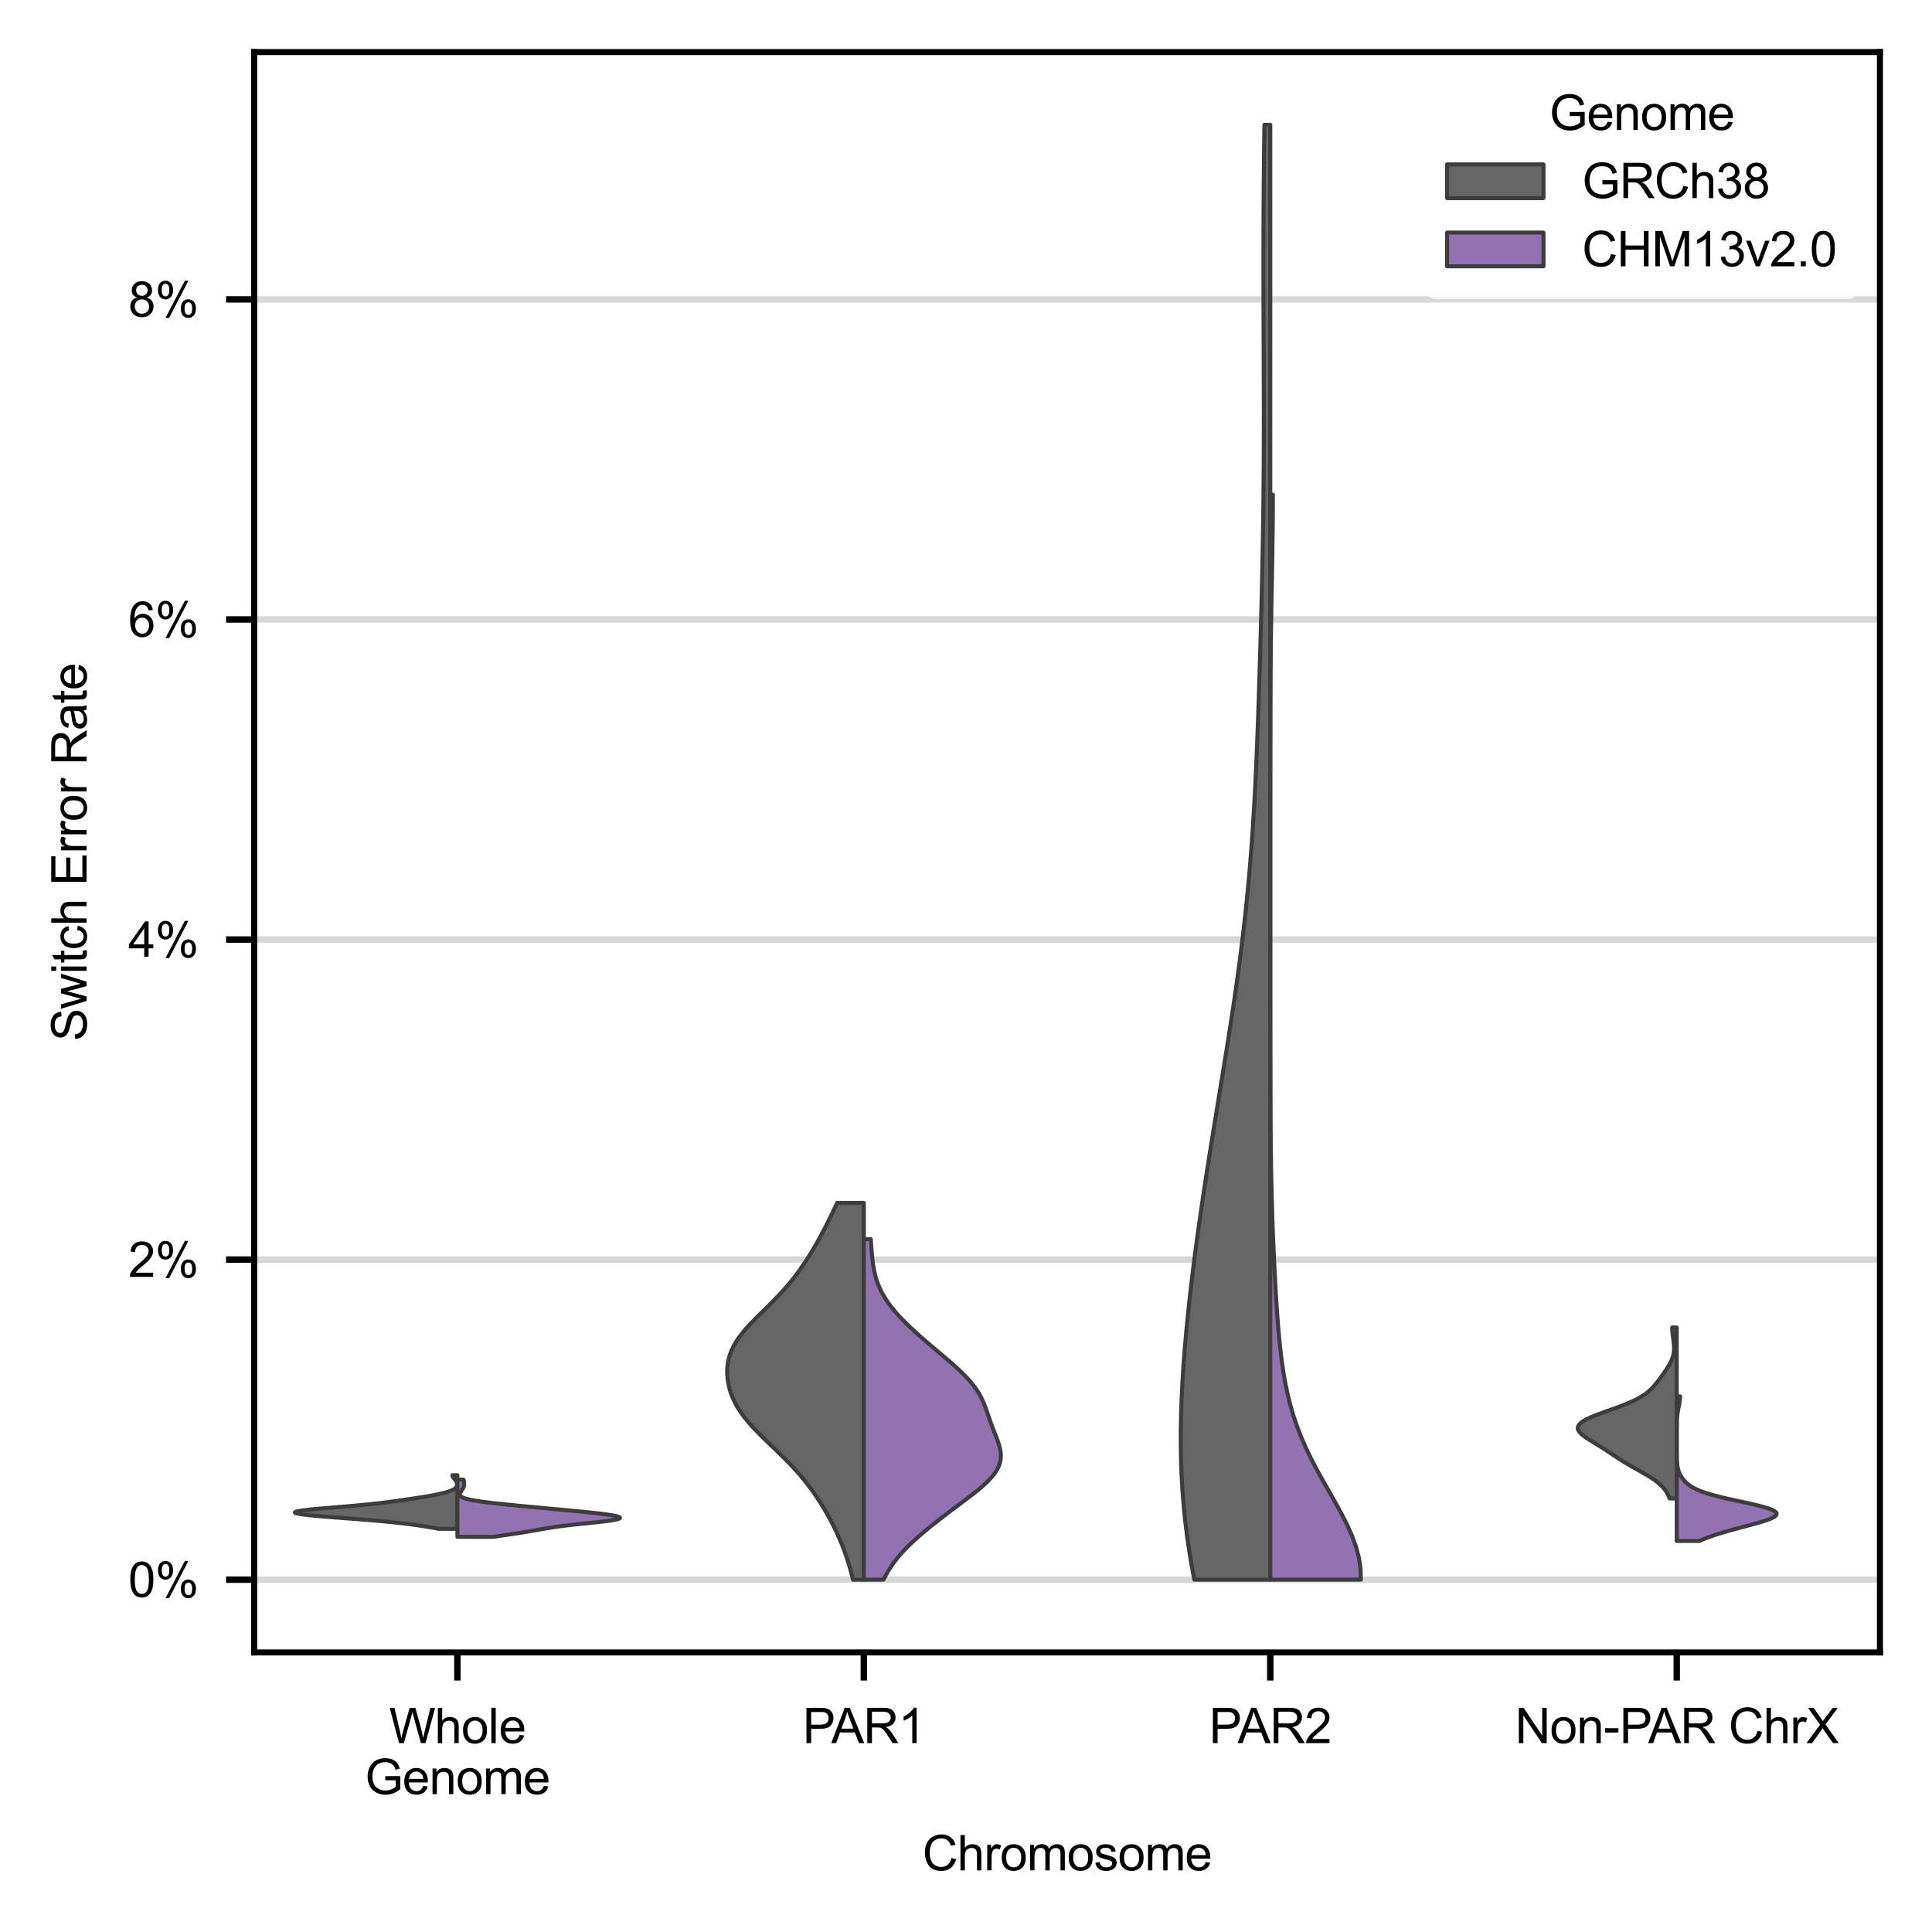 <?xml version="1.0" encoding="utf-8" standalone="no"?>
<!DOCTYPE svg PUBLIC "-//W3C//DTD SVG 1.1//EN"
  "http://www.w3.org/Graphics/SVG/1.1/DTD/svg11.dtd">
<svg xmlns:xlink="http://www.w3.org/1999/xlink" width="240.48pt" height="240.48pt" viewBox="0 0 240.48 240.48" xmlns="http://www.w3.org/2000/svg" version="1.1">
 <defs>
  <style type="text/css">*{stroke-linejoin: round; stroke-linecap: butt}</style>
 </defs>
 <g id="figure_1">
  <g id="patch_1">
   <path d="M 0 240.48 
L 240.48 240.48 
L 240.48 0 
L 0 0 
z
" style="fill: #ffffff"/>
  </g>
  <g id="axes_1">
   <g id="patch_2">
    <path d="M 31.639 205.679 
L 234 205.679 
L 234 6.48 
L 31.639 6.48 
z
" style="fill: #ffffff"/>
   </g>
   <g id="matplotlib.axis_1">
    <g id="xtick_1">
     <g id="line2d_1">
      <defs>
       <path id="m4fa3429783" d="M 0 0 
L 0 3.5 
" style="stroke: #000000; stroke-width: 0.8"/>
      </defs>
      <g>
       <use xlink:href="#m4fa3429783" x="56.934" y="205.679" style="stroke: #000000; stroke-width: 0.8"/>
      </g>
     </g>
     <g id="text_1">
      <!-- Whole -->
      <g transform="translate(48.431 216.974) scale(0.06 -0.06)">
       <defs>
        <path id="ArialMT-57" d="M 1294 0 
L 78 4581 
L 700 4581 
L 1397 1578 
Q 1509 1106 1591 641 
Q 1766 1375 1797 1488 
L 2669 4581 
L 3400 4581 
L 4056 2263 
Q 4303 1400 4413 641 
Q 4500 1075 4641 1638 
L 5359 4581 
L 5969 4581 
L 4713 0 
L 4128 0 
L 3163 3491 
Q 3041 3928 3019 4028 
Q 2947 3713 2884 3491 
L 1913 0 
L 1294 0 
z
" transform="scale(0.016)"/>
        <path id="ArialMT-68" d="M 422 0 
L 422 4581 
L 984 4581 
L 984 2938 
Q 1378 3394 1978 3394 
Q 2347 3394 2619 3248 
Q 2891 3103 3008 2847 
Q 3125 2591 3125 2103 
L 3125 0 
L 2563 0 
L 2563 2103 
Q 2563 2525 2380 2717 
Q 2197 2909 1863 2909 
Q 1613 2909 1392 2779 
Q 1172 2650 1078 2428 
Q 984 2206 984 1816 
L 984 0 
L 422 0 
z
" transform="scale(0.016)"/>
        <path id="ArialMT-6f" d="M 213 1659 
Q 213 2581 725 3025 
Q 1153 3394 1769 3394 
Q 2453 3394 2887 2945 
Q 3322 2497 3322 1706 
Q 3322 1066 3130 698 
Q 2938 331 2570 128 
Q 2203 -75 1769 -75 
Q 1072 -75 642 372 
Q 213 819 213 1659 
z
M 791 1659 
Q 791 1022 1069 705 
Q 1347 388 1769 388 
Q 2188 388 2466 706 
Q 2744 1025 2744 1678 
Q 2744 2294 2464 2611 
Q 2184 2928 1769 2928 
Q 1347 2928 1069 2612 
Q 791 2297 791 1659 
z
" transform="scale(0.016)"/>
        <path id="ArialMT-6c" d="M 409 0 
L 409 4581 
L 972 4581 
L 972 0 
L 409 0 
z
" transform="scale(0.016)"/>
        <path id="ArialMT-65" d="M 2694 1069 
L 3275 997 
Q 3138 488 2766 206 
Q 2394 -75 1816 -75 
Q 1088 -75 661 373 
Q 234 822 234 1631 
Q 234 2469 665 2931 
Q 1097 3394 1784 3394 
Q 2450 3394 2872 2941 
Q 3294 2488 3294 1666 
Q 3294 1616 3291 1516 
L 816 1516 
Q 847 969 1125 678 
Q 1403 388 1819 388 
Q 2128 388 2347 550 
Q 2566 713 2694 1069 
z
M 847 1978 
L 2700 1978 
Q 2663 2397 2488 2606 
Q 2219 2931 1791 2931 
Q 1403 2931 1139 2672 
Q 875 2413 847 1978 
z
" transform="scale(0.016)"/>
       </defs>
       <use xlink:href="#ArialMT-57"/>
       <use xlink:href="#ArialMT-68" x="94.385"/>
       <use xlink:href="#ArialMT-6f" x="150"/>
       <use xlink:href="#ArialMT-6c" x="205.615"/>
       <use xlink:href="#ArialMT-65" x="227.832"/>
      </g>
      <!-- Genome -->
      <g transform="translate(45.429 223.32) scale(0.06 -0.06)">
       <defs>
        <path id="ArialMT-47" d="M 2638 1797 
L 2638 2334 
L 4578 2338 
L 4578 638 
Q 4131 281 3656 101 
Q 3181 -78 2681 -78 
Q 2006 -78 1454 211 
Q 903 500 622 1047 
Q 341 1594 341 2269 
Q 341 2938 620 3517 
Q 900 4097 1425 4378 
Q 1950 4659 2634 4659 
Q 3131 4659 3532 4498 
Q 3934 4338 4162 4050 
Q 4391 3763 4509 3300 
L 3963 3150 
Q 3859 3500 3706 3700 
Q 3553 3900 3268 4020 
Q 2984 4141 2638 4141 
Q 2222 4141 1919 4014 
Q 1616 3888 1430 3681 
Q 1244 3475 1141 3228 
Q 966 2803 966 2306 
Q 966 1694 1177 1281 
Q 1388 869 1791 669 
Q 2194 469 2647 469 
Q 3041 469 3416 620 
Q 3791 772 3984 944 
L 3984 1797 
L 2638 1797 
z
" transform="scale(0.016)"/>
        <path id="ArialMT-6e" d="M 422 0 
L 422 3319 
L 928 3319 
L 928 2847 
Q 1294 3394 1984 3394 
Q 2284 3394 2536 3286 
Q 2788 3178 2913 3003 
Q 3038 2828 3088 2588 
Q 3119 2431 3119 2041 
L 3119 0 
L 2556 0 
L 2556 2019 
Q 2556 2363 2490 2533 
Q 2425 2703 2258 2804 
Q 2091 2906 1866 2906 
Q 1506 2906 1245 2678 
Q 984 2450 984 1813 
L 984 0 
L 422 0 
z
" transform="scale(0.016)"/>
        <path id="ArialMT-6d" d="M 422 0 
L 422 3319 
L 925 3319 
L 925 2853 
Q 1081 3097 1340 3245 
Q 1600 3394 1931 3394 
Q 2300 3394 2536 3241 
Q 2772 3088 2869 2813 
Q 3263 3394 3894 3394 
Q 4388 3394 4653 3120 
Q 4919 2847 4919 2278 
L 4919 0 
L 4359 0 
L 4359 2091 
Q 4359 2428 4304 2576 
Q 4250 2725 4106 2815 
Q 3963 2906 3769 2906 
Q 3419 2906 3187 2673 
Q 2956 2441 2956 1928 
L 2956 0 
L 2394 0 
L 2394 2156 
Q 2394 2531 2256 2718 
Q 2119 2906 1806 2906 
Q 1569 2906 1367 2781 
Q 1166 2656 1075 2415 
Q 984 2175 984 1722 
L 984 0 
L 422 0 
z
" transform="scale(0.016)"/>
       </defs>
       <use xlink:href="#ArialMT-47"/>
       <use xlink:href="#ArialMT-65" x="77.783"/>
       <use xlink:href="#ArialMT-6e" x="133.398"/>
       <use xlink:href="#ArialMT-6f" x="189.014"/>
       <use xlink:href="#ArialMT-6d" x="244.629"/>
       <use xlink:href="#ArialMT-65" x="327.93"/>
      </g>
     </g>
    </g>
    <g id="xtick_2">
     <g id="line2d_2">
      <g>
       <use xlink:href="#m4fa3429783" x="107.524" y="205.679" style="stroke: #000000; stroke-width: 0.8"/>
      </g>
     </g>
     <g id="text_2">
      <!-- PAR1 -->
      <g transform="translate(99.909 216.974) scale(0.06 -0.06)">
       <defs>
        <path id="ArialMT-50" d="M 494 0 
L 494 4581 
L 2222 4581 
Q 2678 4581 2919 4538 
Q 3256 4481 3484 4323 
Q 3713 4166 3852 3881 
Q 3991 3597 3991 3256 
Q 3991 2672 3619 2267 
Q 3247 1863 2275 1863 
L 1100 1863 
L 1100 0 
L 494 0 
z
M 1100 2403 
L 2284 2403 
Q 2872 2403 3119 2622 
Q 3366 2841 3366 3238 
Q 3366 3525 3220 3729 
Q 3075 3934 2838 4000 
Q 2684 4041 2272 4041 
L 1100 4041 
L 1100 2403 
z
" transform="scale(0.016)"/>
        <path id="ArialMT-41" d="M -9 0 
L 1750 4581 
L 2403 4581 
L 4278 0 
L 3588 0 
L 3053 1388 
L 1138 1388 
L 634 0 
L -9 0 
z
M 1313 1881 
L 2866 1881 
L 2388 3150 
Q 2169 3728 2063 4100 
Q 1975 3659 1816 3225 
L 1313 1881 
z
" transform="scale(0.016)"/>
        <path id="ArialMT-52" d="M 503 0 
L 503 4581 
L 2534 4581 
Q 3147 4581 3465 4457 
Q 3784 4334 3975 4021 
Q 4166 3709 4166 3331 
Q 4166 2844 3850 2509 
Q 3534 2175 2875 2084 
Q 3116 1969 3241 1856 
Q 3506 1613 3744 1247 
L 4541 0 
L 3778 0 
L 3172 953 
Q 2906 1366 2734 1584 
Q 2563 1803 2427 1890 
Q 2291 1978 2150 2013 
Q 2047 2034 1813 2034 
L 1109 2034 
L 1109 0 
L 503 0 
z
M 1109 2559 
L 2413 2559 
Q 2828 2559 3062 2645 
Q 3297 2731 3419 2920 
Q 3541 3109 3541 3331 
Q 3541 3656 3305 3865 
Q 3069 4075 2559 4075 
L 1109 4075 
L 1109 2559 
z
" transform="scale(0.016)"/>
        <path id="ArialMT-31" d="M 2384 0 
L 1822 0 
L 1822 3584 
Q 1619 3391 1289 3197 
Q 959 3003 697 2906 
L 697 3450 
Q 1169 3672 1522 3987 
Q 1875 4303 2022 4600 
L 2384 4600 
L 2384 0 
z
" transform="scale(0.016)"/>
       </defs>
       <use xlink:href="#ArialMT-50"/>
       <use xlink:href="#ArialMT-41" x="59.324"/>
       <use xlink:href="#ArialMT-52" x="126.023"/>
       <use xlink:href="#ArialMT-31" x="198.24"/>
      </g>
     </g>
    </g>
    <g id="xtick_3">
     <g id="line2d_3">
      <g>
       <use xlink:href="#m4fa3429783" x="158.115" y="205.679" style="stroke: #000000; stroke-width: 0.8"/>
      </g>
     </g>
     <g id="text_3">
      <!-- PAR2 -->
      <g transform="translate(150.499 216.974) scale(0.06 -0.06)">
       <defs>
        <path id="ArialMT-32" d="M 3222 541 
L 3222 0 
L 194 0 
Q 188 203 259 391 
Q 375 700 629 1000 
Q 884 1300 1366 1694 
Q 2113 2306 2375 2664 
Q 2638 3022 2638 3341 
Q 2638 3675 2398 3904 
Q 2159 4134 1775 4134 
Q 1369 4134 1125 3890 
Q 881 3647 878 3216 
L 300 3275 
Q 359 3922 746 4261 
Q 1134 4600 1788 4600 
Q 2447 4600 2831 4234 
Q 3216 3869 3216 3328 
Q 3216 3053 3103 2787 
Q 2991 2522 2730 2228 
Q 2469 1934 1863 1422 
Q 1356 997 1212 845 
Q 1069 694 975 541 
L 3222 541 
z
" transform="scale(0.016)"/>
       </defs>
       <use xlink:href="#ArialMT-50"/>
       <use xlink:href="#ArialMT-41" x="59.324"/>
       <use xlink:href="#ArialMT-52" x="126.023"/>
       <use xlink:href="#ArialMT-32" x="198.24"/>
      </g>
     </g>
    </g>
    <g id="xtick_4">
     <g id="line2d_4">
      <g>
       <use xlink:href="#m4fa3429783" x="208.705" y="205.679" style="stroke: #000000; stroke-width: 0.8"/>
      </g>
     </g>
     <g id="text_4">
      <!-- Non-PAR ChrX -->
      <g transform="translate(188.587 216.974) scale(0.06 -0.06)">
       <defs>
        <path id="ArialMT-4e" d="M 488 0 
L 488 4581 
L 1109 4581 
L 3516 984 
L 3516 4581 
L 4097 4581 
L 4097 0 
L 3475 0 
L 1069 3600 
L 1069 0 
L 488 0 
z
" transform="scale(0.016)"/>
        <path id="ArialMT-2d" d="M 203 1375 
L 203 1941 
L 1931 1941 
L 1931 1375 
L 203 1375 
z
" transform="scale(0.016)"/>
        <path id="ArialMT-20" transform="scale(0.016)"/>
        <path id="ArialMT-43" d="M 3763 1606 
L 4369 1453 
Q 4178 706 3683 314 
Q 3188 -78 2472 -78 
Q 1731 -78 1267 223 
Q 803 525 561 1097 
Q 319 1669 319 2325 
Q 319 3041 592 3573 
Q 866 4106 1370 4382 
Q 1875 4659 2481 4659 
Q 3169 4659 3637 4309 
Q 4106 3959 4291 3325 
L 3694 3184 
Q 3534 3684 3231 3912 
Q 2928 4141 2469 4141 
Q 1941 4141 1586 3887 
Q 1231 3634 1087 3207 
Q 944 2781 944 2328 
Q 944 1744 1114 1308 
Q 1284 872 1643 656 
Q 2003 441 2422 441 
Q 2931 441 3284 734 
Q 3638 1028 3763 1606 
z
" transform="scale(0.016)"/>
        <path id="ArialMT-72" d="M 416 0 
L 416 3319 
L 922 3319 
L 922 2816 
Q 1116 3169 1280 3281 
Q 1444 3394 1641 3394 
Q 1925 3394 2219 3213 
L 2025 2691 
Q 1819 2813 1613 2813 
Q 1428 2813 1281 2702 
Q 1134 2591 1072 2394 
Q 978 2094 978 1738 
L 978 0 
L 416 0 
z
" transform="scale(0.016)"/>
        <path id="ArialMT-58" d="M 28 0 
L 1800 2388 
L 238 4581 
L 959 4581 
L 1791 3406 
Q 2050 3041 2159 2844 
Q 2313 3094 2522 3366 
L 3444 4581 
L 4103 4581 
L 2494 2422 
L 4228 0 
L 3478 0 
L 2325 1634 
Q 2228 1775 2125 1941 
Q 1972 1691 1906 1597 
L 756 0 
L 28 0 
z
" transform="scale(0.016)"/>
       </defs>
       <use xlink:href="#ArialMT-4e"/>
       <use xlink:href="#ArialMT-6f" x="72.217"/>
       <use xlink:href="#ArialMT-6e" x="127.832"/>
       <use xlink:href="#ArialMT-2d" x="183.447"/>
       <use xlink:href="#ArialMT-50" x="216.748"/>
       <use xlink:href="#ArialMT-41" x="276.072"/>
       <use xlink:href="#ArialMT-52" x="342.771"/>
       <use xlink:href="#ArialMT-20" x="414.988"/>
       <use xlink:href="#ArialMT-43" x="442.771"/>
       <use xlink:href="#ArialMT-68" x="514.988"/>
       <use xlink:href="#ArialMT-72" x="570.604"/>
       <use xlink:href="#ArialMT-58" x="603.904"/>
      </g>
     </g>
    </g>
    <g id="text_5">
     <!-- Chromosome -->
     <g transform="translate(114.815 232.808) scale(0.06 -0.06)">
      <defs>
       <path id="ArialMT-73" d="M 197 991 
L 753 1078 
Q 800 744 1014 566 
Q 1228 388 1613 388 
Q 2000 388 2187 545 
Q 2375 703 2375 916 
Q 2375 1106 2209 1216 
Q 2094 1291 1634 1406 
Q 1016 1563 777 1677 
Q 538 1791 414 1992 
Q 291 2194 291 2438 
Q 291 2659 392 2848 
Q 494 3038 669 3163 
Q 800 3259 1026 3326 
Q 1253 3394 1513 3394 
Q 1903 3394 2198 3281 
Q 2494 3169 2634 2976 
Q 2775 2784 2828 2463 
L 2278 2388 
Q 2241 2644 2061 2787 
Q 1881 2931 1553 2931 
Q 1166 2931 1000 2803 
Q 834 2675 834 2503 
Q 834 2394 903 2306 
Q 972 2216 1119 2156 
Q 1203 2125 1616 2013 
Q 2213 1853 2448 1751 
Q 2684 1650 2818 1456 
Q 2953 1263 2953 975 
Q 2953 694 2789 445 
Q 2625 197 2315 61 
Q 2006 -75 1616 -75 
Q 969 -75 630 194 
Q 291 463 197 991 
z
" transform="scale(0.016)"/>
      </defs>
      <use xlink:href="#ArialMT-43"/>
      <use xlink:href="#ArialMT-68" x="72.217"/>
      <use xlink:href="#ArialMT-72" x="127.832"/>
      <use xlink:href="#ArialMT-6f" x="161.133"/>
      <use xlink:href="#ArialMT-6d" x="216.748"/>
      <use xlink:href="#ArialMT-6f" x="300.049"/>
      <use xlink:href="#ArialMT-73" x="355.664"/>
      <use xlink:href="#ArialMT-6f" x="405.664"/>
      <use xlink:href="#ArialMT-6d" x="461.279"/>
      <use xlink:href="#ArialMT-65" x="544.58"/>
     </g>
    </g>
   </g>
   <g id="matplotlib.axis_2">
    <g id="ytick_1">
     <g id="line2d_5">
      <path d="M 31.639 196.625 
L 234 196.625 
" clip-path="url(#p60e272a5dd)" style="fill: none; stroke: #b0b0b0; stroke-opacity: 0.5; stroke-width: 0.8; stroke-linecap: square"/>
     </g>
     <g id="line2d_6">
      <defs>
       <path id="mdf782ccbb4" d="M 0 0 
L -3.5 0 
" style="stroke: #000000; stroke-width: 0.8"/>
      </defs>
      <g>
       <use xlink:href="#mdf782ccbb4" x="31.639" y="196.625" style="stroke: #000000; stroke-width: 0.8"/>
      </g>
     </g>
     <g id="text_6">
      <!-- 0% -->
      <g transform="translate(15.967 198.772) scale(0.06 -0.06)">
       <defs>
        <path id="ArialMT-30" d="M 266 2259 
Q 266 3072 433 3567 
Q 600 4063 929 4331 
Q 1259 4600 1759 4600 
Q 2128 4600 2406 4451 
Q 2684 4303 2865 4023 
Q 3047 3744 3150 3342 
Q 3253 2941 3253 2259 
Q 3253 1453 3087 958 
Q 2922 463 2592 192 
Q 2263 -78 1759 -78 
Q 1097 -78 719 397 
Q 266 969 266 2259 
z
M 844 2259 
Q 844 1131 1108 757 
Q 1372 384 1759 384 
Q 2147 384 2411 759 
Q 2675 1134 2675 2259 
Q 2675 3391 2411 3762 
Q 2147 4134 1753 4134 
Q 1366 4134 1134 3806 
Q 844 3388 844 2259 
z
" transform="scale(0.016)"/>
        <path id="ArialMT-25" d="M 372 3481 
Q 372 3972 619 4315 
Q 866 4659 1334 4659 
Q 1766 4659 2048 4351 
Q 2331 4044 2331 3447 
Q 2331 2866 2045 2552 
Q 1759 2238 1341 2238 
Q 925 2238 648 2547 
Q 372 2856 372 3481 
z
M 1350 4272 
Q 1141 4272 1002 4090 
Q 863 3909 863 3425 
Q 863 2984 1003 2804 
Q 1144 2625 1350 2625 
Q 1563 2625 1702 2806 
Q 1841 2988 1841 3469 
Q 1841 3913 1700 4092 
Q 1559 4272 1350 4272 
z
M 1353 -169 
L 3859 4659 
L 4316 4659 
L 1819 -169 
L 1353 -169 
z
M 3334 1075 
Q 3334 1569 3581 1911 
Q 3828 2253 4300 2253 
Q 4731 2253 5014 1945 
Q 5297 1638 5297 1041 
Q 5297 459 5011 145 
Q 4725 -169 4303 -169 
Q 3888 -169 3611 142 
Q 3334 453 3334 1075 
z
M 4316 1866 
Q 4103 1866 3964 1684 
Q 3825 1503 3825 1019 
Q 3825 581 3965 400 
Q 4106 219 4313 219 
Q 4528 219 4667 400 
Q 4806 581 4806 1063 
Q 4806 1506 4665 1686 
Q 4525 1866 4316 1866 
z
" transform="scale(0.016)"/>
       </defs>
       <use xlink:href="#ArialMT-30"/>
       <use xlink:href="#ArialMT-25" x="55.615"/>
      </g>
     </g>
    </g>
    <g id="ytick_2">
     <g id="line2d_7">
      <path d="M 31.639 156.785 
L 234 156.785 
" clip-path="url(#p60e272a5dd)" style="fill: none; stroke: #b0b0b0; stroke-opacity: 0.5; stroke-width: 0.8; stroke-linecap: square"/>
     </g>
     <g id="line2d_8">
      <g>
       <use xlink:href="#mdf782ccbb4" x="31.639" y="156.785" style="stroke: #000000; stroke-width: 0.8"/>
      </g>
     </g>
     <g id="text_7">
      <!-- 2% -->
      <g transform="translate(15.967 158.932) scale(0.06 -0.06)">
       <use xlink:href="#ArialMT-32"/>
       <use xlink:href="#ArialMT-25" x="55.615"/>
      </g>
     </g>
    </g>
    <g id="ytick_3">
     <g id="line2d_9">
      <path d="M 31.639 116.945 
L 234 116.945 
" clip-path="url(#p60e272a5dd)" style="fill: none; stroke: #b0b0b0; stroke-opacity: 0.5; stroke-width: 0.8; stroke-linecap: square"/>
     </g>
     <g id="line2d_10">
      <g>
       <use xlink:href="#mdf782ccbb4" x="31.639" y="116.945" style="stroke: #000000; stroke-width: 0.8"/>
      </g>
     </g>
     <g id="text_8">
      <!-- 4% -->
      <g transform="translate(15.967 119.093) scale(0.06 -0.06)">
       <defs>
        <path id="ArialMT-34" d="M 2069 0 
L 2069 1097 
L 81 1097 
L 81 1613 
L 2172 4581 
L 2631 4581 
L 2631 1613 
L 3250 1613 
L 3250 1097 
L 2631 1097 
L 2631 0 
L 2069 0 
z
M 2069 1613 
L 2069 3678 
L 634 1613 
L 2069 1613 
z
" transform="scale(0.016)"/>
       </defs>
       <use xlink:href="#ArialMT-34"/>
       <use xlink:href="#ArialMT-25" x="55.615"/>
      </g>
     </g>
    </g>
    <g id="ytick_4">
     <g id="line2d_11">
      <path d="M 31.639 77.105 
L 234 77.105 
" clip-path="url(#p60e272a5dd)" style="fill: none; stroke: #b0b0b0; stroke-opacity: 0.5; stroke-width: 0.8; stroke-linecap: square"/>
     </g>
     <g id="line2d_12">
      <g>
       <use xlink:href="#mdf782ccbb4" x="31.639" y="77.105" style="stroke: #000000; stroke-width: 0.8"/>
      </g>
     </g>
     <g id="text_9">
      <!-- 6% -->
      <g transform="translate(15.967 79.253) scale(0.06 -0.06)">
       <defs>
        <path id="ArialMT-36" d="M 3184 3459 
L 2625 3416 
Q 2550 3747 2413 3897 
Q 2184 4138 1850 4138 
Q 1581 4138 1378 3988 
Q 1113 3794 959 3422 
Q 806 3050 800 2363 
Q 1003 2672 1297 2822 
Q 1591 2972 1913 2972 
Q 2475 2972 2870 2558 
Q 3266 2144 3266 1488 
Q 3266 1056 3080 686 
Q 2894 316 2569 119 
Q 2244 -78 1831 -78 
Q 1128 -78 684 439 
Q 241 956 241 2144 
Q 241 3472 731 4075 
Q 1159 4600 1884 4600 
Q 2425 4600 2770 4297 
Q 3116 3994 3184 3459 
z
M 888 1484 
Q 888 1194 1011 928 
Q 1134 663 1356 523 
Q 1578 384 1822 384 
Q 2178 384 2434 671 
Q 2691 959 2691 1453 
Q 2691 1928 2437 2201 
Q 2184 2475 1800 2475 
Q 1419 2475 1153 2201 
Q 888 1928 888 1484 
z
" transform="scale(0.016)"/>
       </defs>
       <use xlink:href="#ArialMT-36"/>
       <use xlink:href="#ArialMT-25" x="55.615"/>
      </g>
     </g>
    </g>
    <g id="ytick_5">
     <g id="line2d_13">
      <path d="M 31.639 37.265 
L 234 37.265 
" clip-path="url(#p60e272a5dd)" style="fill: none; stroke: #b0b0b0; stroke-opacity: 0.5; stroke-width: 0.8; stroke-linecap: square"/>
     </g>
     <g id="line2d_14">
      <g>
       <use xlink:href="#mdf782ccbb4" x="31.639" y="37.265" style="stroke: #000000; stroke-width: 0.8"/>
      </g>
     </g>
     <g id="text_10">
      <!-- 8% -->
      <g transform="translate(15.967 39.413) scale(0.06 -0.06)">
       <defs>
        <path id="ArialMT-38" d="M 1131 2484 
Q 781 2613 612 2850 
Q 444 3088 444 3419 
Q 444 3919 803 4259 
Q 1163 4600 1759 4600 
Q 2359 4600 2725 4251 
Q 3091 3903 3091 3403 
Q 3091 3084 2923 2848 
Q 2756 2613 2416 2484 
Q 2838 2347 3058 2040 
Q 3278 1734 3278 1309 
Q 3278 722 2862 322 
Q 2447 -78 1769 -78 
Q 1091 -78 675 323 
Q 259 725 259 1325 
Q 259 1772 486 2073 
Q 713 2375 1131 2484 
z
M 1019 3438 
Q 1019 3113 1228 2906 
Q 1438 2700 1772 2700 
Q 2097 2700 2305 2904 
Q 2513 3109 2513 3406 
Q 2513 3716 2298 3927 
Q 2084 4138 1766 4138 
Q 1444 4138 1231 3931 
Q 1019 3725 1019 3438 
z
M 838 1322 
Q 838 1081 952 856 
Q 1066 631 1291 507 
Q 1516 384 1775 384 
Q 2178 384 2440 643 
Q 2703 903 2703 1303 
Q 2703 1709 2433 1975 
Q 2163 2241 1756 2241 
Q 1359 2241 1098 1978 
Q 838 1716 838 1322 
z
" transform="scale(0.016)"/>
       </defs>
       <use xlink:href="#ArialMT-38"/>
       <use xlink:href="#ArialMT-25" x="55.615"/>
      </g>
     </g>
    </g>
    <g id="text_11">
     <!-- Switch Error Rate -->
     <g transform="translate(10.775 129.585) rotate(-90) scale(0.06 -0.06)">
      <defs>
       <path id="ArialMT-53" d="M 288 1472 
L 859 1522 
Q 900 1178 1048 958 
Q 1197 738 1509 602 
Q 1822 466 2213 466 
Q 2559 466 2825 569 
Q 3091 672 3220 851 
Q 3350 1031 3350 1244 
Q 3350 1459 3225 1620 
Q 3100 1781 2813 1891 
Q 2628 1963 1997 2114 
Q 1366 2266 1113 2400 
Q 784 2572 623 2826 
Q 463 3081 463 3397 
Q 463 3744 659 4045 
Q 856 4347 1234 4503 
Q 1613 4659 2075 4659 
Q 2584 4659 2973 4495 
Q 3363 4331 3572 4012 
Q 3781 3694 3797 3291 
L 3216 3247 
Q 3169 3681 2898 3903 
Q 2628 4125 2100 4125 
Q 1550 4125 1298 3923 
Q 1047 3722 1047 3438 
Q 1047 3191 1225 3031 
Q 1400 2872 2139 2705 
Q 2878 2538 3153 2413 
Q 3553 2228 3743 1945 
Q 3934 1663 3934 1294 
Q 3934 928 3725 604 
Q 3516 281 3123 101 
Q 2731 -78 2241 -78 
Q 1619 -78 1198 103 
Q 778 284 539 648 
Q 300 1013 288 1472 
z
" transform="scale(0.016)"/>
       <path id="ArialMT-77" d="M 1034 0 
L 19 3319 
L 600 3319 
L 1128 1403 
L 1325 691 
Q 1338 744 1497 1375 
L 2025 3319 
L 2603 3319 
L 3100 1394 
L 3266 759 
L 3456 1400 
L 4025 3319 
L 4572 3319 
L 3534 0 
L 2950 0 
L 2422 1988 
L 2294 2553 
L 1622 0 
L 1034 0 
z
" transform="scale(0.016)"/>
       <path id="ArialMT-69" d="M 425 3934 
L 425 4581 
L 988 4581 
L 988 3934 
L 425 3934 
z
M 425 0 
L 425 3319 
L 988 3319 
L 988 0 
L 425 0 
z
" transform="scale(0.016)"/>
       <path id="ArialMT-74" d="M 1650 503 
L 1731 6 
Q 1494 -44 1306 -44 
Q 1000 -44 831 53 
Q 663 150 594 308 
Q 525 466 525 972 
L 525 2881 
L 113 2881 
L 113 3319 
L 525 3319 
L 525 4141 
L 1084 4478 
L 1084 3319 
L 1650 3319 
L 1650 2881 
L 1084 2881 
L 1084 941 
Q 1084 700 1114 631 
Q 1144 563 1211 522 
Q 1278 481 1403 481 
Q 1497 481 1650 503 
z
" transform="scale(0.016)"/>
       <path id="ArialMT-63" d="M 2588 1216 
L 3141 1144 
Q 3050 572 2676 248 
Q 2303 -75 1759 -75 
Q 1078 -75 664 370 
Q 250 816 250 1647 
Q 250 2184 428 2587 
Q 606 2991 970 3192 
Q 1334 3394 1763 3394 
Q 2303 3394 2647 3120 
Q 2991 2847 3088 2344 
L 2541 2259 
Q 2463 2594 2264 2762 
Q 2066 2931 1784 2931 
Q 1359 2931 1093 2626 
Q 828 2322 828 1663 
Q 828 994 1084 691 
Q 1341 388 1753 388 
Q 2084 388 2306 591 
Q 2528 794 2588 1216 
z
" transform="scale(0.016)"/>
       <path id="ArialMT-45" d="M 506 0 
L 506 4581 
L 3819 4581 
L 3819 4041 
L 1113 4041 
L 1113 2638 
L 3647 2638 
L 3647 2100 
L 1113 2100 
L 1113 541 
L 3925 541 
L 3925 0 
L 506 0 
z
" transform="scale(0.016)"/>
       <path id="ArialMT-61" d="M 2588 409 
Q 2275 144 1986 34 
Q 1697 -75 1366 -75 
Q 819 -75 525 192 
Q 231 459 231 875 
Q 231 1119 342 1320 
Q 453 1522 633 1644 
Q 813 1766 1038 1828 
Q 1203 1872 1538 1913 
Q 2219 1994 2541 2106 
Q 2544 2222 2544 2253 
Q 2544 2597 2384 2738 
Q 2169 2928 1744 2928 
Q 1347 2928 1158 2789 
Q 969 2650 878 2297 
L 328 2372 
Q 403 2725 575 2942 
Q 747 3159 1072 3276 
Q 1397 3394 1825 3394 
Q 2250 3394 2515 3294 
Q 2781 3194 2906 3042 
Q 3031 2891 3081 2659 
Q 3109 2516 3109 2141 
L 3109 1391 
Q 3109 606 3145 398 
Q 3181 191 3288 0 
L 2700 0 
Q 2613 175 2588 409 
z
M 2541 1666 
Q 2234 1541 1622 1453 
Q 1275 1403 1131 1340 
Q 988 1278 909 1158 
Q 831 1038 831 891 
Q 831 666 1001 516 
Q 1172 366 1500 366 
Q 1825 366 2078 508 
Q 2331 650 2450 897 
Q 2541 1088 2541 1459 
L 2541 1666 
z
" transform="scale(0.016)"/>
      </defs>
      <use xlink:href="#ArialMT-53"/>
      <use xlink:href="#ArialMT-77" x="66.699"/>
      <use xlink:href="#ArialMT-69" x="138.916"/>
      <use xlink:href="#ArialMT-74" x="161.133"/>
      <use xlink:href="#ArialMT-63" x="188.916"/>
      <use xlink:href="#ArialMT-68" x="238.916"/>
      <use xlink:href="#ArialMT-20" x="294.531"/>
      <use xlink:href="#ArialMT-45" x="322.314"/>
      <use xlink:href="#ArialMT-72" x="389.014"/>
      <use xlink:href="#ArialMT-72" x="422.314"/>
      <use xlink:href="#ArialMT-6f" x="455.615"/>
      <use xlink:href="#ArialMT-72" x="511.23"/>
      <use xlink:href="#ArialMT-20" x="544.531"/>
      <use xlink:href="#ArialMT-52" x="572.314"/>
      <use xlink:href="#ArialMT-61" x="644.531"/>
      <use xlink:href="#ArialMT-74" x="700.146"/>
      <use xlink:href="#ArialMT-65" x="727.93"/>
     </g>
    </g>
   </g>
   <g id="PolyCollection_1">
    <defs>
     <path id="m4509fd64ae" d="M 56.934 -50.187 
L 54.568 -50.187 
L 54.228 -50.254 
L 53.866 -50.322 
L 53.483 -50.389 
L 53.079 -50.457 
L 52.654 -50.524 
L 52.207 -50.591 
L 51.736 -50.659 
L 51.239 -50.726 
L 50.712 -50.794 
L 50.153 -50.861 
L 49.559 -50.928 
L 48.927 -50.996 
L 48.255 -51.063 
L 47.543 -51.131 
L 46.791 -51.198 
L 46 -51.265 
L 45.176 -51.333 
L 44.324 -51.4 
L 43.452 -51.468 
L 42.571 -51.535 
L 41.694 -51.602 
L 40.835 -51.67 
L 40.01 -51.737 
L 39.239 -51.805 
L 38.54 -51.872 
L 37.93 -51.939 
L 37.428 -52.007 
L 37.048 -52.074 
L 36.802 -52.142 
L 36.698 -52.209 
L 36.739 -52.276 
L 36.922 -52.344 
L 37.241 -52.411 
L 37.685 -52.479 
L 38.238 -52.546 
L 38.882 -52.613 
L 39.598 -52.681 
L 40.365 -52.748 
L 41.164 -52.816 
L 41.975 -52.883 
L 42.783 -52.95 
L 43.574 -53.018 
L 44.336 -53.085 
L 45.062 -53.153 
L 45.748 -53.22 
L 46.394 -53.287 
L 47 -53.355 
L 47.572 -53.422 
L 48.112 -53.49 
L 48.629 -53.557 
L 49.127 -53.624 
L 49.611 -53.692 
L 50.086 -53.759 
L 50.552 -53.827 
L 51.012 -53.894 
L 51.463 -53.961 
L 51.906 -54.029 
L 52.337 -54.096 
L 52.755 -54.164 
L 53.156 -54.231 
L 53.54 -54.298 
L 53.905 -54.366 
L 54.251 -54.433 
L 54.575 -54.501 
L 54.878 -54.568 
L 55.16 -54.635 
L 55.419 -54.703 
L 55.655 -54.77 
L 55.868 -54.838 
L 56.058 -54.905 
L 56.225 -54.972 
L 56.369 -55.04 
L 56.491 -55.107 
L 56.592 -55.174 
L 56.675 -55.242 
L 56.74 -55.309 
L 56.791 -55.377 
L 56.829 -55.444 
L 56.856 -55.511 
L 56.874 -55.579 
L 56.884 -55.646 
L 56.886 -55.714 
L 56.882 -55.781 
L 56.872 -55.848 
L 56.856 -55.916 
L 56.833 -55.983 
L 56.803 -56.051 
L 56.767 -56.118 
L 56.724 -56.185 
L 56.676 -56.253 
L 56.624 -56.32 
L 56.568 -56.388 
L 56.512 -56.455 
L 56.458 -56.522 
L 56.409 -56.59 
L 56.367 -56.657 
L 56.335 -56.725 
L 56.315 -56.792 
L 56.309 -56.859 
L 56.934 -56.859 
L 56.934 -56.859 
L 56.934 -56.792 
L 56.934 -56.725 
L 56.934 -56.657 
L 56.934 -56.59 
L 56.934 -56.522 
L 56.934 -56.455 
L 56.934 -56.388 
L 56.934 -56.32 
L 56.934 -56.253 
L 56.934 -56.185 
L 56.934 -56.118 
L 56.934 -56.051 
L 56.934 -55.983 
L 56.934 -55.916 
L 56.934 -55.848 
L 56.934 -55.781 
L 56.934 -55.714 
L 56.934 -55.646 
L 56.934 -55.579 
L 56.934 -55.511 
L 56.934 -55.444 
L 56.934 -55.377 
L 56.934 -55.309 
L 56.934 -55.242 
L 56.934 -55.174 
L 56.934 -55.107 
L 56.934 -55.04 
L 56.934 -54.972 
L 56.934 -54.905 
L 56.934 -54.838 
L 56.934 -54.77 
L 56.934 -54.703 
L 56.934 -54.635 
L 56.934 -54.568 
L 56.934 -54.501 
L 56.934 -54.433 
L 56.934 -54.366 
L 56.934 -54.298 
L 56.934 -54.231 
L 56.934 -54.164 
L 56.934 -54.096 
L 56.934 -54.029 
L 56.934 -53.961 
L 56.934 -53.894 
L 56.934 -53.827 
L 56.934 -53.759 
L 56.934 -53.692 
L 56.934 -53.624 
L 56.934 -53.557 
L 56.934 -53.49 
L 56.934 -53.422 
L 56.934 -53.355 
L 56.934 -53.287 
L 56.934 -53.22 
L 56.934 -53.153 
L 56.934 -53.085 
L 56.934 -53.018 
L 56.934 -52.95 
L 56.934 -52.883 
L 56.934 -52.816 
L 56.934 -52.748 
L 56.934 -52.681 
L 56.934 -52.613 
L 56.934 -52.546 
L 56.934 -52.479 
L 56.934 -52.411 
L 56.934 -52.344 
L 56.934 -52.276 
L 56.934 -52.209 
L 56.934 -52.142 
L 56.934 -52.074 
L 56.934 -52.007 
L 56.934 -51.939 
L 56.934 -51.872 
L 56.934 -51.805 
L 56.934 -51.737 
L 56.934 -51.67 
L 56.934 -51.602 
L 56.934 -51.535 
L 56.934 -51.468 
L 56.934 -51.4 
L 56.934 -51.333 
L 56.934 -51.265 
L 56.934 -51.198 
L 56.934 -51.131 
L 56.934 -51.063 
L 56.934 -50.996 
L 56.934 -50.928 
L 56.934 -50.861 
L 56.934 -50.794 
L 56.934 -50.726 
L 56.934 -50.659 
L 56.934 -50.591 
L 56.934 -50.524 
L 56.934 -50.457 
L 56.934 -50.389 
L 56.934 -50.322 
L 56.934 -50.254 
L 56.934 -50.187 
z
" style="stroke: #3d3d3d; stroke-width: 0.5"/>
    </defs>
    <g clip-path="url(#p60e272a5dd)">
     <use xlink:href="#m4509fd64ae" x="0" y="240.48" style="fill: #666666; stroke: #3d3d3d; stroke-width: 0.5"/>
    </g>
   </g>
   <g id="PolyCollection_2">
    <defs>
     <path id="m0c4a1d4092" d="M 61.398 -49.186 
L 56.934 -49.186 
L 56.934 -49.258 
L 56.934 -49.33 
L 56.934 -49.402 
L 56.934 -49.474 
L 56.934 -49.546 
L 56.934 -49.618 
L 56.934 -49.69 
L 56.934 -49.762 
L 56.934 -49.834 
L 56.934 -49.906 
L 56.934 -49.978 
L 56.934 -50.049 
L 56.934 -50.121 
L 56.934 -50.193 
L 56.934 -50.265 
L 56.934 -50.337 
L 56.934 -50.409 
L 56.934 -50.481 
L 56.934 -50.553 
L 56.934 -50.625 
L 56.934 -50.697 
L 56.934 -50.769 
L 56.934 -50.841 
L 56.934 -50.913 
L 56.934 -50.985 
L 56.934 -51.057 
L 56.934 -51.129 
L 56.934 -51.201 
L 56.934 -51.273 
L 56.934 -51.345 
L 56.934 -51.417 
L 56.934 -51.489 
L 56.934 -51.561 
L 56.934 -51.632 
L 56.934 -51.704 
L 56.934 -51.776 
L 56.934 -51.848 
L 56.934 -51.92 
L 56.934 -51.992 
L 56.934 -52.064 
L 56.934 -52.136 
L 56.934 -52.208 
L 56.934 -52.28 
L 56.934 -52.352 
L 56.934 -52.424 
L 56.934 -52.496 
L 56.934 -52.568 
L 56.934 -52.64 
L 56.934 -52.712 
L 56.934 -52.784 
L 56.934 -52.856 
L 56.934 -52.928 
L 56.934 -53 
L 56.934 -53.072 
L 56.934 -53.144 
L 56.934 -53.216 
L 56.934 -53.287 
L 56.934 -53.359 
L 56.934 -53.431 
L 56.934 -53.503 
L 56.934 -53.575 
L 56.934 -53.647 
L 56.934 -53.719 
L 56.934 -53.791 
L 56.934 -53.863 
L 56.934 -53.935 
L 56.934 -54.007 
L 56.934 -54.079 
L 56.934 -54.151 
L 56.934 -54.223 
L 56.934 -54.295 
L 56.934 -54.367 
L 56.934 -54.439 
L 56.934 -54.511 
L 56.934 -54.583 
L 56.934 -54.655 
L 56.934 -54.727 
L 56.934 -54.799 
L 56.934 -54.87 
L 56.934 -54.942 
L 56.934 -55.014 
L 56.934 -55.086 
L 56.934 -55.158 
L 56.934 -55.23 
L 56.934 -55.302 
L 56.934 -55.374 
L 56.934 -55.446 
L 56.934 -55.518 
L 56.934 -55.59 
L 56.934 -55.662 
L 56.934 -55.734 
L 56.934 -55.806 
L 56.934 -55.878 
L 56.934 -55.95 
L 56.934 -56.022 
L 56.934 -56.094 
L 56.934 -56.166 
L 56.934 -56.238 
L 56.934 -56.31 
L 57.686 -56.31 
L 57.686 -56.31 
L 57.712 -56.238 
L 57.732 -56.166 
L 57.747 -56.094 
L 57.757 -56.022 
L 57.764 -55.95 
L 57.767 -55.878 
L 57.768 -55.806 
L 57.766 -55.734 
L 57.762 -55.662 
L 57.754 -55.59 
L 57.742 -55.518 
L 57.726 -55.446 
L 57.704 -55.374 
L 57.676 -55.302 
L 57.641 -55.23 
L 57.601 -55.158 
L 57.556 -55.086 
L 57.506 -55.014 
L 57.455 -54.942 
L 57.403 -54.87 
L 57.353 -54.799 
L 57.308 -54.727 
L 57.27 -54.655 
L 57.242 -54.583 
L 57.227 -54.511 
L 57.229 -54.439 
L 57.25 -54.367 
L 57.295 -54.295 
L 57.368 -54.223 
L 57.472 -54.151 
L 57.613 -54.079 
L 57.795 -54.007 
L 58.021 -53.935 
L 58.296 -53.863 
L 58.622 -53.791 
L 59.002 -53.719 
L 59.435 -53.647 
L 59.92 -53.575 
L 60.456 -53.503 
L 61.037 -53.431 
L 61.661 -53.359 
L 62.321 -53.287 
L 63.011 -53.216 
L 63.726 -53.144 
L 64.46 -53.072 
L 65.209 -53 
L 65.969 -52.928 
L 66.736 -52.856 
L 67.508 -52.784 
L 68.283 -52.712 
L 69.059 -52.64 
L 69.832 -52.568 
L 70.6 -52.496 
L 71.359 -52.424 
L 72.104 -52.352 
L 72.83 -52.28 
L 73.528 -52.208 
L 74.191 -52.136 
L 74.812 -52.064 
L 75.38 -51.992 
L 75.886 -51.92 
L 76.321 -51.848 
L 76.675 -51.776 
L 76.94 -51.704 
L 77.107 -51.632 
L 77.17 -51.561 
L 77.126 -51.489 
L 76.972 -51.417 
L 76.71 -51.345 
L 76.346 -51.273 
L 75.889 -51.201 
L 75.35 -51.129 
L 74.746 -51.057 
L 74.093 -50.985 
L 73.41 -50.913 
L 72.716 -50.841 
L 72.027 -50.769 
L 71.359 -50.697 
L 70.721 -50.625 
L 70.123 -50.553 
L 69.568 -50.481 
L 69.054 -50.409 
L 68.579 -50.337 
L 68.135 -50.265 
L 67.715 -50.193 
L 67.309 -50.121 
L 66.909 -50.049 
L 66.508 -49.978 
L 66.098 -49.906 
L 65.677 -49.834 
L 65.24 -49.762 
L 64.789 -49.69 
L 64.322 -49.618 
L 63.844 -49.546 
L 63.357 -49.474 
L 62.864 -49.402 
L 62.37 -49.33 
L 61.88 -49.258 
L 61.398 -49.186 
z
" style="stroke: #3d3d3d; stroke-width: 0.5"/>
    </defs>
    <g clip-path="url(#p60e272a5dd)">
     <use xlink:href="#m0c4a1d4092" x="0" y="240.48" style="fill: #9372b2; stroke: #3d3d3d; stroke-width: 0.5"/>
    </g>
   </g>
   <g id="PolyCollection_3">
    <defs>
     <path id="m74b5901571" d="M 107.524 -43.855 
L 106.169 -43.855 
L 106.053 -44.329 
L 105.93 -44.803 
L 105.8 -45.276 
L 105.662 -45.75 
L 105.516 -46.224 
L 105.361 -46.698 
L 105.196 -47.171 
L 105.022 -47.645 
L 104.839 -48.119 
L 104.645 -48.593 
L 104.442 -49.066 
L 104.229 -49.54 
L 104.007 -50.014 
L 103.775 -50.488 
L 103.533 -50.961 
L 103.282 -51.435 
L 103.022 -51.909 
L 102.752 -52.383 
L 102.472 -52.856 
L 102.182 -53.33 
L 101.88 -53.804 
L 101.565 -54.278 
L 101.238 -54.751 
L 100.896 -55.225 
L 100.539 -55.699 
L 100.167 -56.173 
L 99.777 -56.647 
L 99.37 -57.12 
L 98.947 -57.594 
L 98.506 -58.068 
L 98.051 -58.542 
L 97.581 -59.015 
L 97.1 -59.489 
L 96.611 -59.963 
L 96.117 -60.437 
L 95.623 -60.91 
L 95.133 -61.384 
L 94.652 -61.858 
L 94.184 -62.332 
L 93.735 -62.805 
L 93.308 -63.279 
L 92.907 -63.753 
L 92.534 -64.227 
L 92.193 -64.7 
L 91.884 -65.174 
L 91.608 -65.648 
L 91.365 -66.122 
L 91.154 -66.595 
L 90.975 -67.069 
L 90.825 -67.543 
L 90.706 -68.017 
L 90.614 -68.491 
L 90.552 -68.964 
L 90.518 -69.438 
L 90.514 -69.912 
L 90.542 -70.386 
L 90.603 -70.859 
L 90.7 -71.333 
L 90.834 -71.807 
L 91.008 -72.281 
L 91.222 -72.754 
L 91.477 -73.228 
L 91.772 -73.702 
L 92.107 -74.176 
L 92.477 -74.649 
L 92.879 -75.123 
L 93.309 -75.597 
L 93.762 -76.071 
L 94.23 -76.544 
L 94.708 -77.018 
L 95.191 -77.492 
L 95.672 -77.966 
L 96.146 -78.439 
L 96.611 -78.913 
L 97.062 -79.387 
L 97.497 -79.861 
L 97.915 -80.334 
L 98.316 -80.808 
L 98.699 -81.282 
L 99.066 -81.756 
L 99.418 -82.23 
L 99.755 -82.703 
L 100.079 -83.177 
L 100.392 -83.651 
L 100.694 -84.125 
L 100.987 -84.598 
L 101.27 -85.072 
L 101.546 -85.546 
L 101.814 -86.02 
L 102.075 -86.493 
L 102.33 -86.967 
L 102.578 -87.441 
L 102.821 -87.915 
L 103.06 -88.388 
L 103.294 -88.862 
L 103.526 -89.336 
L 103.755 -89.81 
L 103.982 -90.283 
L 104.208 -90.757 
L 107.524 -90.757 
L 107.524 -90.757 
L 107.524 -90.283 
L 107.524 -89.81 
L 107.524 -89.336 
L 107.524 -88.862 
L 107.524 -88.388 
L 107.524 -87.915 
L 107.524 -87.441 
L 107.524 -86.967 
L 107.524 -86.493 
L 107.524 -86.02 
L 107.524 -85.546 
L 107.524 -85.072 
L 107.524 -84.598 
L 107.524 -84.125 
L 107.524 -83.651 
L 107.524 -83.177 
L 107.524 -82.703 
L 107.524 -82.23 
L 107.524 -81.756 
L 107.524 -81.282 
L 107.524 -80.808 
L 107.524 -80.334 
L 107.524 -79.861 
L 107.524 -79.387 
L 107.524 -78.913 
L 107.524 -78.439 
L 107.524 -77.966 
L 107.524 -77.492 
L 107.524 -77.018 
L 107.524 -76.544 
L 107.524 -76.071 
L 107.524 -75.597 
L 107.524 -75.123 
L 107.524 -74.649 
L 107.524 -74.176 
L 107.524 -73.702 
L 107.524 -73.228 
L 107.524 -72.754 
L 107.524 -72.281 
L 107.524 -71.807 
L 107.524 -71.333 
L 107.524 -70.859 
L 107.524 -70.386 
L 107.524 -69.912 
L 107.524 -69.438 
L 107.524 -68.964 
L 107.524 -68.491 
L 107.524 -68.017 
L 107.524 -67.543 
L 107.524 -67.069 
L 107.524 -66.595 
L 107.524 -66.122 
L 107.524 -65.648 
L 107.524 -65.174 
L 107.524 -64.7 
L 107.524 -64.227 
L 107.524 -63.753 
L 107.524 -63.279 
L 107.524 -62.805 
L 107.524 -62.332 
L 107.524 -61.858 
L 107.524 -61.384 
L 107.524 -60.91 
L 107.524 -60.437 
L 107.524 -59.963 
L 107.524 -59.489 
L 107.524 -59.015 
L 107.524 -58.542 
L 107.524 -58.068 
L 107.524 -57.594 
L 107.524 -57.12 
L 107.524 -56.647 
L 107.524 -56.173 
L 107.524 -55.699 
L 107.524 -55.225 
L 107.524 -54.751 
L 107.524 -54.278 
L 107.524 -53.804 
L 107.524 -53.33 
L 107.524 -52.856 
L 107.524 -52.383 
L 107.524 -51.909 
L 107.524 -51.435 
L 107.524 -50.961 
L 107.524 -50.488 
L 107.524 -50.014 
L 107.524 -49.54 
L 107.524 -49.066 
L 107.524 -48.593 
L 107.524 -48.119 
L 107.524 -47.645 
L 107.524 -47.171 
L 107.524 -46.698 
L 107.524 -46.224 
L 107.524 -45.75 
L 107.524 -45.276 
L 107.524 -44.803 
L 107.524 -44.329 
L 107.524 -43.855 
z
" style="stroke: #3d3d3d; stroke-width: 0.5"/>
    </defs>
    <g clip-path="url(#p60e272a5dd)">
     <use xlink:href="#m74b5901571" x="0" y="240.48" style="fill: #666666; stroke: #3d3d3d; stroke-width: 0.5"/>
    </g>
   </g>
   <g id="PolyCollection_4">
    <defs>
     <path id="m33d7e6f677" d="M 109.973 -43.855 
L 107.524 -43.855 
L 107.524 -44.283 
L 107.524 -44.711 
L 107.524 -45.139 
L 107.524 -45.567 
L 107.524 -45.996 
L 107.524 -46.424 
L 107.524 -46.852 
L 107.524 -47.28 
L 107.524 -47.708 
L 107.524 -48.136 
L 107.524 -48.564 
L 107.524 -48.992 
L 107.524 -49.42 
L 107.524 -49.849 
L 107.524 -50.277 
L 107.524 -50.705 
L 107.524 -51.133 
L 107.524 -51.561 
L 107.524 -51.989 
L 107.524 -52.417 
L 107.524 -52.845 
L 107.524 -53.273 
L 107.524 -53.702 
L 107.524 -54.13 
L 107.524 -54.558 
L 107.524 -54.986 
L 107.524 -55.414 
L 107.524 -55.842 
L 107.524 -56.27 
L 107.524 -56.698 
L 107.524 -57.126 
L 107.524 -57.555 
L 107.524 -57.983 
L 107.524 -58.411 
L 107.524 -58.839 
L 107.524 -59.267 
L 107.524 -59.695 
L 107.524 -60.123 
L 107.524 -60.551 
L 107.524 -60.979 
L 107.524 -61.408 
L 107.524 -61.836 
L 107.524 -62.264 
L 107.524 -62.692 
L 107.524 -63.12 
L 107.524 -63.548 
L 107.524 -63.976 
L 107.524 -64.404 
L 107.524 -64.832 
L 107.524 -65.261 
L 107.524 -65.689 
L 107.524 -66.117 
L 107.524 -66.545 
L 107.524 -66.973 
L 107.524 -67.401 
L 107.524 -67.829 
L 107.524 -68.257 
L 107.524 -68.685 
L 107.524 -69.114 
L 107.524 -69.542 
L 107.524 -69.97 
L 107.524 -70.398 
L 107.524 -70.826 
L 107.524 -71.254 
L 107.524 -71.682 
L 107.524 -72.11 
L 107.524 -72.538 
L 107.524 -72.966 
L 107.524 -73.395 
L 107.524 -73.823 
L 107.524 -74.251 
L 107.524 -74.679 
L 107.524 -75.107 
L 107.524 -75.535 
L 107.524 -75.963 
L 107.524 -76.391 
L 107.524 -76.819 
L 107.524 -77.248 
L 107.524 -77.676 
L 107.524 -78.104 
L 107.524 -78.532 
L 107.524 -78.96 
L 107.524 -79.388 
L 107.524 -79.816 
L 107.524 -80.244 
L 107.524 -80.672 
L 107.524 -81.101 
L 107.524 -81.529 
L 107.524 -81.957 
L 107.524 -82.385 
L 107.524 -82.813 
L 107.524 -83.241 
L 107.524 -83.669 
L 107.524 -84.097 
L 107.524 -84.525 
L 107.524 -84.954 
L 107.524 -85.382 
L 107.524 -85.81 
L 107.524 -86.238 
L 108.387 -86.238 
L 108.387 -86.238 
L 108.42 -85.81 
L 108.452 -85.382 
L 108.483 -84.954 
L 108.517 -84.525 
L 108.554 -84.097 
L 108.598 -83.669 
L 108.65 -83.241 
L 108.713 -82.813 
L 108.79 -82.385 
L 108.883 -81.957 
L 108.994 -81.529 
L 109.125 -81.101 
L 109.278 -80.672 
L 109.455 -80.244 
L 109.656 -79.816 
L 109.882 -79.388 
L 110.135 -78.96 
L 110.413 -78.532 
L 110.717 -78.104 
L 111.045 -77.676 
L 111.398 -77.248 
L 111.774 -76.819 
L 112.171 -76.391 
L 112.587 -75.963 
L 113.021 -75.535 
L 113.472 -75.107 
L 113.936 -74.679 
L 114.412 -74.251 
L 114.899 -73.823 
L 115.395 -73.395 
L 115.897 -72.966 
L 116.403 -72.538 
L 116.911 -72.11 
L 117.419 -71.682 
L 117.922 -71.254 
L 118.417 -70.826 
L 118.901 -70.398 
L 119.368 -69.97 
L 119.816 -69.542 
L 120.238 -69.114 
L 120.633 -68.685 
L 120.997 -68.257 
L 121.327 -67.829 
L 121.624 -67.401 
L 121.888 -66.973 
L 122.121 -66.545 
L 122.326 -66.117 
L 122.509 -65.689 
L 122.674 -65.261 
L 122.827 -64.832 
L 122.975 -64.404 
L 123.121 -63.976 
L 123.27 -63.548 
L 123.425 -63.12 
L 123.587 -62.692 
L 123.754 -62.264 
L 123.922 -61.836 
L 124.086 -61.408 
L 124.241 -60.979 
L 124.376 -60.551 
L 124.484 -60.123 
L 124.555 -59.695 
L 124.581 -59.267 
L 124.554 -58.839 
L 124.47 -58.411 
L 124.323 -57.983 
L 124.114 -57.555 
L 123.841 -57.126 
L 123.509 -56.698 
L 123.122 -56.27 
L 122.687 -55.842 
L 122.21 -55.414 
L 121.7 -54.986 
L 121.164 -54.558 
L 120.61 -54.13 
L 120.044 -53.702 
L 119.472 -53.273 
L 118.9 -52.845 
L 118.329 -52.417 
L 117.764 -51.989 
L 117.206 -51.561 
L 116.656 -51.133 
L 116.116 -50.705 
L 115.586 -50.277 
L 115.069 -49.849 
L 114.566 -49.42 
L 114.079 -48.992 
L 113.609 -48.564 
L 113.16 -48.136 
L 112.733 -47.708 
L 112.329 -47.28 
L 111.951 -46.852 
L 111.598 -46.424 
L 111.27 -45.996 
L 110.968 -45.567 
L 110.689 -45.139 
L 110.432 -44.711 
L 110.194 -44.283 
L 109.973 -43.855 
z
" style="stroke: #3d3d3d; stroke-width: 0.5"/>
    </defs>
    <g clip-path="url(#p60e272a5dd)">
     <use xlink:href="#m33d7e6f677" x="0" y="240.48" style="fill: #9372b2; stroke: #3d3d3d; stroke-width: 0.5"/>
    </g>
   </g>
   <g id="PolyCollection_5">
    <defs>
     <path id="m73d6a96265" d="M 158.115 -43.855 
L 148.653 -43.855 
L 148.315 -45.684 
L 148.013 -47.513 
L 147.748 -49.343 
L 147.523 -51.172 
L 147.337 -53.001 
L 147.191 -54.83 
L 147.082 -56.659 
L 147.01 -58.489 
L 146.974 -60.318 
L 146.97 -62.147 
L 146.997 -63.976 
L 147.053 -65.805 
L 147.135 -67.635 
L 147.24 -69.464 
L 147.367 -71.293 
L 147.513 -73.122 
L 147.677 -74.951 
L 147.857 -76.781 
L 148.051 -78.61 
L 148.259 -80.439 
L 148.479 -82.268 
L 148.71 -84.097 
L 148.952 -85.927 
L 149.203 -87.756 
L 149.464 -89.585 
L 149.732 -91.414 
L 150.008 -93.243 
L 150.29 -95.073 
L 150.578 -96.902 
L 150.87 -98.731 
L 151.166 -100.56 
L 151.465 -102.389 
L 151.765 -104.219 
L 152.064 -106.048 
L 152.362 -107.877 
L 152.657 -109.706 
L 152.947 -111.535 
L 153.232 -113.364 
L 153.509 -115.194 
L 153.778 -117.023 
L 154.036 -118.852 
L 154.284 -120.681 
L 154.519 -122.51 
L 154.742 -124.34 
L 154.951 -126.169 
L 155.146 -127.998 
L 155.328 -129.827 
L 155.495 -131.656 
L 155.649 -133.486 
L 155.79 -135.315 
L 155.918 -137.144 
L 156.035 -138.973 
L 156.141 -140.802 
L 156.238 -142.632 
L 156.326 -144.461 
L 156.407 -146.29 
L 156.482 -148.119 
L 156.552 -149.948 
L 156.618 -151.778 
L 156.68 -153.607 
L 156.739 -155.436 
L 156.796 -157.265 
L 156.851 -159.094 
L 156.903 -160.924 
L 156.953 -162.753 
L 157.001 -164.582 
L 157.047 -166.411 
L 157.089 -168.24 
L 157.129 -170.07 
L 157.165 -171.899 
L 157.197 -173.728 
L 157.225 -175.557 
L 157.249 -177.386 
L 157.269 -179.216 
L 157.284 -181.045 
L 157.296 -182.874 
L 157.303 -184.703 
L 157.307 -186.532 
L 157.309 -188.362 
L 157.307 -190.191 
L 157.304 -192.02 
L 157.299 -193.849 
L 157.293 -195.678 
L 157.286 -197.508 
L 157.279 -199.337 
L 157.273 -201.166 
L 157.268 -202.995 
L 157.264 -204.824 
L 157.262 -206.654 
L 157.262 -208.483 
L 157.265 -210.312 
L 157.269 -212.141 
L 157.277 -213.97 
L 157.287 -215.799 
L 157.3 -217.629 
L 157.316 -219.458 
L 157.335 -221.287 
L 157.357 -223.116 
L 157.381 -224.945 
L 158.115 -224.945 
L 158.115 -224.945 
L 158.115 -223.116 
L 158.115 -221.287 
L 158.115 -219.458 
L 158.115 -217.629 
L 158.115 -215.799 
L 158.115 -213.97 
L 158.115 -212.141 
L 158.115 -210.312 
L 158.115 -208.483 
L 158.115 -206.654 
L 158.115 -204.824 
L 158.115 -202.995 
L 158.115 -201.166 
L 158.115 -199.337 
L 158.115 -197.508 
L 158.115 -195.678 
L 158.115 -193.849 
L 158.115 -192.02 
L 158.115 -190.191 
L 158.115 -188.362 
L 158.115 -186.532 
L 158.115 -184.703 
L 158.115 -182.874 
L 158.115 -181.045 
L 158.115 -179.216 
L 158.115 -177.386 
L 158.115 -175.557 
L 158.115 -173.728 
L 158.115 -171.899 
L 158.115 -170.07 
L 158.115 -168.24 
L 158.115 -166.411 
L 158.115 -164.582 
L 158.115 -162.753 
L 158.115 -160.924 
L 158.115 -159.094 
L 158.115 -157.265 
L 158.115 -155.436 
L 158.115 -153.607 
L 158.115 -151.778 
L 158.115 -149.948 
L 158.115 -148.119 
L 158.115 -146.29 
L 158.115 -144.461 
L 158.115 -142.632 
L 158.115 -140.802 
L 158.115 -138.973 
L 158.115 -137.144 
L 158.115 -135.315 
L 158.115 -133.486 
L 158.115 -131.656 
L 158.115 -129.827 
L 158.115 -127.998 
L 158.115 -126.169 
L 158.115 -124.34 
L 158.115 -122.51 
L 158.115 -120.681 
L 158.115 -118.852 
L 158.115 -117.023 
L 158.115 -115.194 
L 158.115 -113.364 
L 158.115 -111.535 
L 158.115 -109.706 
L 158.115 -107.877 
L 158.115 -106.048 
L 158.115 -104.219 
L 158.115 -102.389 
L 158.115 -100.56 
L 158.115 -98.731 
L 158.115 -96.902 
L 158.115 -95.073 
L 158.115 -93.243 
L 158.115 -91.414 
L 158.115 -89.585 
L 158.115 -87.756 
L 158.115 -85.927 
L 158.115 -84.097 
L 158.115 -82.268 
L 158.115 -80.439 
L 158.115 -78.61 
L 158.115 -76.781 
L 158.115 -74.951 
L 158.115 -73.122 
L 158.115 -71.293 
L 158.115 -69.464 
L 158.115 -67.635 
L 158.115 -65.805 
L 158.115 -63.976 
L 158.115 -62.147 
L 158.115 -60.318 
L 158.115 -58.489 
L 158.115 -56.659 
L 158.115 -54.83 
L 158.115 -53.001 
L 158.115 -51.172 
L 158.115 -49.343 
L 158.115 -47.513 
L 158.115 -45.684 
L 158.115 -43.855 
z
" style="stroke: #3d3d3d; stroke-width: 0.5"/>
    </defs>
    <g clip-path="url(#p60e272a5dd)">
     <use xlink:href="#m73d6a96265" x="0" y="240.48" style="fill: #666666; stroke: #3d3d3d; stroke-width: 0.5"/>
    </g>
   </g>
   <g id="PolyCollection_6">
    <defs>
     <path id="m65a42959f2" d="M 169.389 -43.855 
L 158.115 -43.855 
L 158.115 -45.219 
L 158.115 -46.583 
L 158.115 -47.947 
L 158.115 -49.312 
L 158.115 -50.676 
L 158.115 -52.04 
L 158.115 -53.404 
L 158.115 -54.768 
L 158.115 -56.132 
L 158.115 -57.496 
L 158.115 -58.861 
L 158.115 -60.225 
L 158.115 -61.589 
L 158.115 -62.953 
L 158.115 -64.317 
L 158.115 -65.681 
L 158.115 -67.046 
L 158.115 -68.41 
L 158.115 -69.774 
L 158.115 -71.138 
L 158.115 -72.502 
L 158.115 -73.866 
L 158.115 -75.23 
L 158.115 -76.595 
L 158.115 -77.959 
L 158.115 -79.323 
L 158.115 -80.687 
L 158.115 -82.051 
L 158.115 -83.415 
L 158.115 -84.779 
L 158.115 -86.144 
L 158.115 -87.508 
L 158.115 -88.872 
L 158.115 -90.236 
L 158.115 -91.6 
L 158.115 -92.964 
L 158.115 -94.328 
L 158.115 -95.693 
L 158.115 -97.057 
L 158.115 -98.421 
L 158.115 -99.785 
L 158.115 -101.149 
L 158.115 -102.513 
L 158.115 -103.877 
L 158.115 -105.242 
L 158.115 -106.606 
L 158.115 -107.97 
L 158.115 -109.334 
L 158.115 -110.698 
L 158.115 -112.062 
L 158.115 -113.426 
L 158.115 -114.791 
L 158.115 -116.155 
L 158.115 -117.519 
L 158.115 -118.883 
L 158.115 -120.247 
L 158.115 -121.611 
L 158.115 -122.976 
L 158.115 -124.34 
L 158.115 -125.704 
L 158.115 -127.068 
L 158.115 -128.432 
L 158.115 -129.796 
L 158.115 -131.16 
L 158.115 -132.525 
L 158.115 -133.889 
L 158.115 -135.253 
L 158.115 -136.617 
L 158.115 -137.981 
L 158.115 -139.345 
L 158.115 -140.709 
L 158.115 -142.074 
L 158.115 -143.438 
L 158.115 -144.802 
L 158.115 -146.166 
L 158.115 -147.53 
L 158.115 -148.894 
L 158.115 -150.258 
L 158.115 -151.623 
L 158.115 -152.987 
L 158.115 -154.351 
L 158.115 -155.715 
L 158.115 -157.079 
L 158.115 -158.443 
L 158.115 -159.807 
L 158.115 -161.172 
L 158.115 -162.536 
L 158.115 -163.9 
L 158.115 -165.264 
L 158.115 -166.628 
L 158.115 -167.992 
L 158.115 -169.357 
L 158.115 -170.721 
L 158.115 -172.085 
L 158.115 -173.449 
L 158.115 -174.813 
L 158.115 -176.177 
L 158.115 -177.541 
L 158.115 -178.906 
L 158.439 -178.906 
L 158.439 -178.906 
L 158.436 -177.541 
L 158.429 -176.177 
L 158.416 -174.813 
L 158.4 -173.449 
L 158.38 -172.085 
L 158.358 -170.721 
L 158.334 -169.357 
L 158.309 -167.992 
L 158.285 -166.628 
L 158.261 -165.264 
L 158.238 -163.9 
L 158.217 -162.536 
L 158.199 -161.172 
L 158.183 -159.807 
L 158.169 -158.443 
L 158.157 -157.079 
L 158.147 -155.715 
L 158.139 -154.351 
L 158.133 -152.987 
L 158.128 -151.623 
L 158.124 -150.258 
L 158.121 -148.894 
L 158.119 -147.53 
L 158.118 -146.166 
L 158.117 -144.802 
L 158.116 -143.438 
L 158.116 -142.074 
L 158.115 -140.709 
L 158.115 -139.345 
L 158.115 -137.981 
L 158.115 -136.617 
L 158.115 -135.253 
L 158.115 -133.889 
L 158.115 -132.525 
L 158.115 -131.16 
L 158.115 -129.796 
L 158.115 -128.432 
L 158.115 -127.068 
L 158.115 -125.704 
L 158.115 -124.34 
L 158.115 -122.976 
L 158.115 -121.611 
L 158.115 -120.247 
L 158.115 -118.883 
L 158.115 -117.519 
L 158.115 -116.155 
L 158.116 -114.791 
L 158.116 -113.426 
L 158.117 -112.062 
L 158.118 -110.698 
L 158.119 -109.334 
L 158.121 -107.97 
L 158.124 -106.606 
L 158.128 -105.242 
L 158.133 -103.877 
L 158.14 -102.513 
L 158.148 -101.149 
L 158.159 -99.785 
L 158.173 -98.421 
L 158.19 -97.057 
L 158.21 -95.693 
L 158.234 -94.328 
L 158.263 -92.964 
L 158.296 -91.6 
L 158.334 -90.236 
L 158.376 -88.872 
L 158.424 -87.508 
L 158.477 -86.144 
L 158.534 -84.779 
L 158.596 -83.415 
L 158.664 -82.051 
L 158.737 -80.687 
L 158.816 -79.323 
L 158.902 -77.959 
L 158.998 -76.595 
L 159.105 -75.23 
L 159.227 -73.866 
L 159.369 -72.502 
L 159.535 -71.138 
L 159.733 -69.774 
L 159.969 -68.41 
L 160.251 -67.046 
L 160.586 -65.681 
L 160.981 -64.317 
L 161.441 -62.953 
L 161.969 -61.589 
L 162.565 -60.225 
L 163.224 -58.861 
L 163.938 -57.496 
L 164.693 -56.132 
L 165.47 -54.768 
L 166.245 -53.404 
L 166.993 -52.04 
L 167.685 -50.676 
L 168.293 -49.312 
L 168.787 -47.947 
L 169.146 -46.583 
L 169.351 -45.219 
L 169.389 -43.855 
z
" style="stroke: #3d3d3d; stroke-width: 0.5"/>
    </defs>
    <g clip-path="url(#p60e272a5dd)">
     <use xlink:href="#m65a42959f2" x="0" y="240.48" style="fill: #9372b2; stroke: #3d3d3d; stroke-width: 0.5"/>
    </g>
   </g>
   <g id="PolyCollection_7">
    <defs>
     <path id="m485acaf21a" d="M 208.705 -53.964 
L 207.815 -53.964 
L 207.728 -54.179 
L 207.63 -54.394 
L 207.519 -54.609 
L 207.391 -54.824 
L 207.243 -55.039 
L 207.073 -55.254 
L 206.878 -55.469 
L 206.658 -55.684 
L 206.41 -55.899 
L 206.136 -56.114 
L 205.836 -56.329 
L 205.513 -56.544 
L 205.17 -56.759 
L 204.81 -56.974 
L 204.437 -57.189 
L 204.057 -57.404 
L 203.674 -57.619 
L 203.292 -57.834 
L 202.914 -58.049 
L 202.545 -58.264 
L 202.186 -58.479 
L 201.838 -58.694 
L 201.499 -58.909 
L 201.169 -59.124 
L 200.845 -59.339 
L 200.525 -59.554 
L 200.204 -59.769 
L 199.879 -59.984 
L 199.548 -60.199 
L 199.211 -60.414 
L 198.865 -60.629 
L 198.515 -60.844 
L 198.164 -61.059 
L 197.819 -61.274 
L 197.487 -61.489 
L 197.179 -61.704 
L 196.906 -61.919 
L 196.68 -62.134 
L 196.511 -62.349 
L 196.411 -62.564 
L 196.387 -62.779 
L 196.447 -62.994 
L 196.594 -63.209 
L 196.828 -63.424 
L 197.146 -63.639 
L 197.54 -63.854 
L 198.003 -64.069 
L 198.521 -64.284 
L 199.081 -64.499 
L 199.669 -64.714 
L 200.271 -64.929 
L 200.873 -65.144 
L 201.463 -65.359 
L 202.029 -65.574 
L 202.564 -65.789 
L 203.062 -66.004 
L 203.52 -66.219 
L 203.935 -66.434 
L 204.308 -66.649 
L 204.642 -66.864 
L 204.94 -67.079 
L 205.206 -67.294 
L 205.445 -67.509 
L 205.661 -67.724 
L 205.858 -67.939 
L 206.042 -68.154 
L 206.216 -68.369 
L 206.382 -68.584 
L 206.544 -68.799 
L 206.702 -69.014 
L 206.858 -69.229 
L 207.012 -69.444 
L 207.163 -69.659 
L 207.311 -69.874 
L 207.455 -70.089 
L 207.593 -70.304 
L 207.723 -70.519 
L 207.845 -70.734 
L 207.956 -70.949 
L 208.055 -71.164 
L 208.141 -71.379 
L 208.214 -71.594 
L 208.273 -71.809 
L 208.319 -72.024 
L 208.35 -72.239 
L 208.369 -72.454 
L 208.375 -72.669 
L 208.371 -72.884 
L 208.358 -73.099 
L 208.338 -73.314 
L 208.312 -73.529 
L 208.282 -73.744 
L 208.252 -73.959 
L 208.222 -74.174 
L 208.194 -74.389 
L 208.171 -74.604 
L 208.153 -74.819 
L 208.142 -75.034 
L 208.139 -75.249 
L 208.705 -75.249 
L 208.705 -75.249 
L 208.705 -75.034 
L 208.705 -74.819 
L 208.705 -74.604 
L 208.705 -74.389 
L 208.705 -74.174 
L 208.705 -73.959 
L 208.705 -73.744 
L 208.705 -73.529 
L 208.705 -73.314 
L 208.705 -73.099 
L 208.705 -72.884 
L 208.705 -72.669 
L 208.705 -72.454 
L 208.705 -72.239 
L 208.705 -72.024 
L 208.705 -71.809 
L 208.705 -71.594 
L 208.705 -71.379 
L 208.705 -71.164 
L 208.705 -70.949 
L 208.705 -70.734 
L 208.705 -70.519 
L 208.705 -70.304 
L 208.705 -70.089 
L 208.705 -69.874 
L 208.705 -69.659 
L 208.705 -69.444 
L 208.705 -69.229 
L 208.705 -69.014 
L 208.705 -68.799 
L 208.705 -68.584 
L 208.705 -68.369 
L 208.705 -68.154 
L 208.705 -67.939 
L 208.705 -67.724 
L 208.705 -67.509 
L 208.705 -67.294 
L 208.705 -67.079 
L 208.705 -66.864 
L 208.705 -66.649 
L 208.705 -66.434 
L 208.705 -66.219 
L 208.705 -66.004 
L 208.705 -65.789 
L 208.705 -65.574 
L 208.705 -65.359 
L 208.705 -65.144 
L 208.705 -64.929 
L 208.705 -64.714 
L 208.705 -64.499 
L 208.705 -64.284 
L 208.705 -64.069 
L 208.705 -63.854 
L 208.705 -63.639 
L 208.705 -63.424 
L 208.705 -63.209 
L 208.705 -62.994 
L 208.705 -62.779 
L 208.705 -62.564 
L 208.705 -62.349 
L 208.705 -62.134 
L 208.705 -61.919 
L 208.705 -61.704 
L 208.705 -61.489 
L 208.705 -61.274 
L 208.705 -61.059 
L 208.705 -60.844 
L 208.705 -60.629 
L 208.705 -60.414 
L 208.705 -60.199 
L 208.705 -59.984 
L 208.705 -59.769 
L 208.705 -59.554 
L 208.705 -59.339 
L 208.705 -59.124 
L 208.705 -58.909 
L 208.705 -58.694 
L 208.705 -58.479 
L 208.705 -58.264 
L 208.705 -58.049 
L 208.705 -57.834 
L 208.705 -57.619 
L 208.705 -57.404 
L 208.705 -57.189 
L 208.705 -56.974 
L 208.705 -56.759 
L 208.705 -56.544 
L 208.705 -56.329 
L 208.705 -56.114 
L 208.705 -55.899 
L 208.705 -55.684 
L 208.705 -55.469 
L 208.705 -55.254 
L 208.705 -55.039 
L 208.705 -54.824 
L 208.705 -54.609 
L 208.705 -54.394 
L 208.705 -54.179 
L 208.705 -53.964 
z
" style="stroke: #3d3d3d; stroke-width: 0.5"/>
    </defs>
    <g clip-path="url(#p60e272a5dd)">
     <use xlink:href="#m485acaf21a" x="0" y="240.48" style="fill: #666666; stroke: #3d3d3d; stroke-width: 0.5"/>
    </g>
   </g>
   <g id="PolyCollection_8">
    <defs>
     <path id="m6af842d6e3" d="M 211.53 -48.675 
L 208.705 -48.675 
L 208.705 -48.857 
L 208.705 -49.038 
L 208.705 -49.22 
L 208.705 -49.402 
L 208.705 -49.584 
L 208.705 -49.765 
L 208.705 -49.947 
L 208.705 -50.129 
L 208.705 -50.311 
L 208.705 -50.492 
L 208.705 -50.674 
L 208.705 -50.856 
L 208.705 -51.038 
L 208.705 -51.219 
L 208.705 -51.401 
L 208.705 -51.583 
L 208.705 -51.765 
L 208.705 -51.946 
L 208.705 -52.128 
L 208.705 -52.31 
L 208.705 -52.492 
L 208.705 -52.673 
L 208.705 -52.855 
L 208.705 -53.037 
L 208.705 -53.218 
L 208.705 -53.4 
L 208.705 -53.582 
L 208.705 -53.764 
L 208.705 -53.945 
L 208.705 -54.127 
L 208.705 -54.309 
L 208.705 -54.491 
L 208.705 -54.672 
L 208.705 -54.854 
L 208.705 -55.036 
L 208.705 -55.218 
L 208.705 -55.399 
L 208.705 -55.581 
L 208.705 -55.763 
L 208.705 -55.945 
L 208.705 -56.126 
L 208.705 -56.308 
L 208.705 -56.49 
L 208.705 -56.672 
L 208.705 -56.853 
L 208.705 -57.035 
L 208.705 -57.217 
L 208.705 -57.398 
L 208.705 -57.58 
L 208.705 -57.762 
L 208.705 -57.944 
L 208.705 -58.125 
L 208.705 -58.307 
L 208.705 -58.489 
L 208.705 -58.671 
L 208.705 -58.852 
L 208.705 -59.034 
L 208.705 -59.216 
L 208.705 -59.398 
L 208.705 -59.579 
L 208.705 -59.761 
L 208.705 -59.943 
L 208.705 -60.125 
L 208.705 -60.306 
L 208.705 -60.488 
L 208.705 -60.67 
L 208.705 -60.852 
L 208.705 -61.033 
L 208.705 -61.215 
L 208.705 -61.397 
L 208.705 -61.578 
L 208.705 -61.76 
L 208.705 -61.942 
L 208.705 -62.124 
L 208.705 -62.305 
L 208.705 -62.487 
L 208.705 -62.669 
L 208.705 -62.851 
L 208.705 -63.032 
L 208.705 -63.214 
L 208.705 -63.396 
L 208.705 -63.578 
L 208.705 -63.759 
L 208.705 -63.941 
L 208.705 -64.123 
L 208.705 -64.305 
L 208.705 -64.486 
L 208.705 -64.668 
L 208.705 -64.85 
L 208.705 -65.032 
L 208.705 -65.213 
L 208.705 -65.395 
L 208.705 -65.577 
L 208.705 -65.759 
L 208.705 -65.94 
L 208.705 -66.122 
L 208.705 -66.304 
L 208.705 -66.485 
L 208.705 -66.667 
L 209.13 -66.667 
L 209.13 -66.667 
L 209.125 -66.485 
L 209.112 -66.304 
L 209.091 -66.122 
L 209.064 -65.94 
L 209.032 -65.759 
L 208.996 -65.577 
L 208.959 -65.395 
L 208.922 -65.213 
L 208.886 -65.032 
L 208.853 -64.85 
L 208.824 -64.668 
L 208.798 -64.486 
L 208.777 -64.305 
L 208.759 -64.123 
L 208.745 -63.941 
L 208.734 -63.759 
L 208.725 -63.578 
L 208.719 -63.396 
L 208.714 -63.214 
L 208.711 -63.032 
L 208.709 -62.851 
L 208.707 -62.669 
L 208.707 -62.487 
L 208.706 -62.305 
L 208.705 -62.124 
L 208.705 -61.942 
L 208.705 -61.76 
L 208.705 -61.578 
L 208.705 -61.397 
L 208.705 -61.215 
L 208.705 -61.033 
L 208.705 -60.852 
L 208.705 -60.67 
L 208.705 -60.488 
L 208.705 -60.306 
L 208.705 -60.125 
L 208.706 -59.943 
L 208.706 -59.761 
L 208.708 -59.579 
L 208.709 -59.398 
L 208.712 -59.216 
L 208.715 -59.034 
L 208.721 -58.852 
L 208.729 -58.671 
L 208.74 -58.489 
L 208.755 -58.307 
L 208.775 -58.125 
L 208.802 -57.944 
L 208.836 -57.762 
L 208.879 -57.58 
L 208.932 -57.398 
L 208.996 -57.217 
L 209.073 -57.035 
L 209.163 -56.853 
L 209.268 -56.672 
L 209.388 -56.49 
L 209.526 -56.308 
L 209.683 -56.126 
L 209.864 -55.945 
L 210.071 -55.763 
L 210.311 -55.581 
L 210.591 -55.399 
L 210.917 -55.218 
L 211.298 -55.036 
L 211.741 -54.854 
L 212.252 -54.672 
L 212.834 -54.491 
L 213.487 -54.309 
L 214.207 -54.127 
L 214.983 -53.945 
L 215.801 -53.764 
L 216.641 -53.582 
L 217.478 -53.4 
L 218.287 -53.218 
L 219.039 -53.037 
L 219.707 -52.855 
L 220.267 -52.673 
L 220.701 -52.492 
L 220.993 -52.31 
L 221.136 -52.128 
L 221.129 -51.946 
L 220.979 -51.765 
L 220.696 -51.583 
L 220.296 -51.401 
L 219.798 -51.219 
L 219.223 -51.038 
L 218.591 -50.856 
L 217.922 -50.674 
L 217.236 -50.492 
L 216.546 -50.311 
L 215.868 -50.129 
L 215.209 -49.947 
L 214.579 -49.765 
L 213.981 -49.584 
L 213.418 -49.402 
L 212.892 -49.22 
L 212.402 -49.038 
L 211.948 -48.857 
L 211.53 -48.675 
z
" style="stroke: #3d3d3d; stroke-width: 0.5"/>
    </defs>
    <g clip-path="url(#p60e272a5dd)">
     <use xlink:href="#m6af842d6e3" x="0" y="240.48" style="fill: #9372b2; stroke: #3d3d3d; stroke-width: 0.5"/>
    </g>
   </g>
   <g id="patch_3">
    <path d="M 56.934 196.625 
L 56.934 196.625 
L 56.934 196.625 
L 56.934 196.625 
z
" clip-path="url(#p60e272a5dd)" style="fill: #666666; stroke: #3d3d3d; stroke-width: 0.5; stroke-linejoin: miter"/>
   </g>
   <g id="patch_4">
    <path d="M 56.934 196.625 
L 56.934 196.625 
L 56.934 196.625 
L 56.934 196.625 
z
" clip-path="url(#p60e272a5dd)" style="fill: #9372b2; stroke: #3d3d3d; stroke-width: 0.5; stroke-linejoin: miter"/>
   </g>
   <g id="patch_5">
    <path d="M 31.639 205.679 
L 31.639 6.48 
" style="fill: none; stroke: #000000; stroke-width: 0.75; stroke-linejoin: miter; stroke-linecap: square"/>
   </g>
   <g id="patch_6">
    <path d="M 234 205.679 
L 234 6.48 
" style="fill: none; stroke: #000000; stroke-width: 0.75; stroke-linejoin: miter; stroke-linecap: square"/>
   </g>
   <g id="patch_7">
    <path d="M 31.639 205.679 
L 234 205.679 
" style="fill: none; stroke: #000000; stroke-width: 0.75; stroke-linejoin: miter; stroke-linecap: square"/>
   </g>
   <g id="patch_8">
    <path d="M 31.639 6.48 
L 234 6.48 
" style="fill: none; stroke: #000000; stroke-width: 0.75; stroke-linejoin: miter; stroke-linecap: square"/>
   </g>
   <g id="legend_1">
    <g id="patch_9">
     <path d="M 178.923 36.742 
L 229.8 36.742 
Q 231 36.742 231 35.542 
L 231 10.68 
Q 231 9.48 229.8 9.48 
L 178.923 9.48 
Q 177.723 9.48 177.723 10.68 
L 177.723 35.542 
Q 177.723 36.742 178.923 36.742 
z
" style="fill: #ffffff; opacity: 0.8; stroke: #ffffff; stroke-linejoin: miter"/>
    </g>
    <g id="text_12">
     <!-- Genome -->
     <g transform="translate(192.856 16.175) scale(0.06 -0.06)">
      <use xlink:href="#ArialMT-47"/>
      <use xlink:href="#ArialMT-65" x="77.783"/>
      <use xlink:href="#ArialMT-6e" x="133.398"/>
      <use xlink:href="#ArialMT-6f" x="189.014"/>
      <use xlink:href="#ArialMT-6d" x="244.629"/>
      <use xlink:href="#ArialMT-65" x="327.93"/>
     </g>
    </g>
    <g id="patch_10">
     <path d="M 180.123 24.662 
L 192.123 24.662 
L 192.123 20.462 
L 180.123 20.462 
z
" style="fill: #666666; stroke: #3d3d3d; stroke-width: 0.5; stroke-linejoin: miter"/>
    </g>
    <g id="text_13">
     <!-- GRCh38 -->
     <g transform="translate(196.923 24.662) scale(0.06 -0.06)">
      <defs>
       <path id="ArialMT-33" d="M 269 1209 
L 831 1284 
Q 928 806 1161 595 
Q 1394 384 1728 384 
Q 2125 384 2398 659 
Q 2672 934 2672 1341 
Q 2672 1728 2419 1979 
Q 2166 2231 1775 2231 
Q 1616 2231 1378 2169 
L 1441 2663 
Q 1497 2656 1531 2656 
Q 1891 2656 2178 2843 
Q 2466 3031 2466 3422 
Q 2466 3731 2256 3934 
Q 2047 4138 1716 4138 
Q 1388 4138 1169 3931 
Q 950 3725 888 3313 
L 325 3413 
Q 428 3978 793 4289 
Q 1159 4600 1703 4600 
Q 2078 4600 2393 4439 
Q 2709 4278 2876 4000 
Q 3044 3722 3044 3409 
Q 3044 3113 2884 2869 
Q 2725 2625 2413 2481 
Q 2819 2388 3044 2092 
Q 3269 1797 3269 1353 
Q 3269 753 2831 336 
Q 2394 -81 1725 -81 
Q 1122 -81 723 278 
Q 325 638 269 1209 
z
" transform="scale(0.016)"/>
      </defs>
      <use xlink:href="#ArialMT-47"/>
      <use xlink:href="#ArialMT-52" x="77.783"/>
      <use xlink:href="#ArialMT-43" x="150"/>
      <use xlink:href="#ArialMT-68" x="222.217"/>
      <use xlink:href="#ArialMT-33" x="277.832"/>
      <use xlink:href="#ArialMT-38" x="333.447"/>
     </g>
    </g>
    <g id="patch_11">
     <path d="M 180.123 33.149 
L 192.123 33.149 
L 192.123 28.949 
L 180.123 28.949 
z
" style="fill: #9372b2; stroke: #3d3d3d; stroke-width: 0.5; stroke-linejoin: miter"/>
    </g>
    <g id="text_14">
     <!-- CHM13v2.0 -->
     <g transform="translate(196.923 33.149) scale(0.06 -0.06)">
      <defs>
       <path id="ArialMT-48" d="M 513 0 
L 513 4581 
L 1119 4581 
L 1119 2700 
L 3500 2700 
L 3500 4581 
L 4106 4581 
L 4106 0 
L 3500 0 
L 3500 2159 
L 1119 2159 
L 1119 0 
L 513 0 
z
" transform="scale(0.016)"/>
       <path id="ArialMT-4d" d="M 475 0 
L 475 4581 
L 1388 4581 
L 2472 1338 
Q 2622 884 2691 659 
Q 2769 909 2934 1394 
L 4031 4581 
L 4847 4581 
L 4847 0 
L 4263 0 
L 4263 3834 
L 2931 0 
L 2384 0 
L 1059 3900 
L 1059 0 
L 475 0 
z
" transform="scale(0.016)"/>
       <path id="ArialMT-76" d="M 1344 0 
L 81 3319 
L 675 3319 
L 1388 1331 
Q 1503 1009 1600 663 
Q 1675 925 1809 1294 
L 2547 3319 
L 3125 3319 
L 1869 0 
L 1344 0 
z
" transform="scale(0.016)"/>
       <path id="ArialMT-2e" d="M 581 0 
L 581 641 
L 1222 641 
L 1222 0 
L 581 0 
z
" transform="scale(0.016)"/>
      </defs>
      <use xlink:href="#ArialMT-43"/>
      <use xlink:href="#ArialMT-48" x="72.217"/>
      <use xlink:href="#ArialMT-4d" x="144.434"/>
      <use xlink:href="#ArialMT-31" x="227.734"/>
      <use xlink:href="#ArialMT-33" x="283.35"/>
      <use xlink:href="#ArialMT-76" x="338.965"/>
      <use xlink:href="#ArialMT-32" x="388.965"/>
      <use xlink:href="#ArialMT-2e" x="444.58"/>
      <use xlink:href="#ArialMT-30" x="472.363"/>
     </g>
    </g>
   </g>
  </g>
 </g>
 <defs>
  <clipPath id="p60e272a5dd">
   <rect x="31.639" y="6.48" width="202.361" height="199.2"/>
  </clipPath>
 </defs>
</svg>
